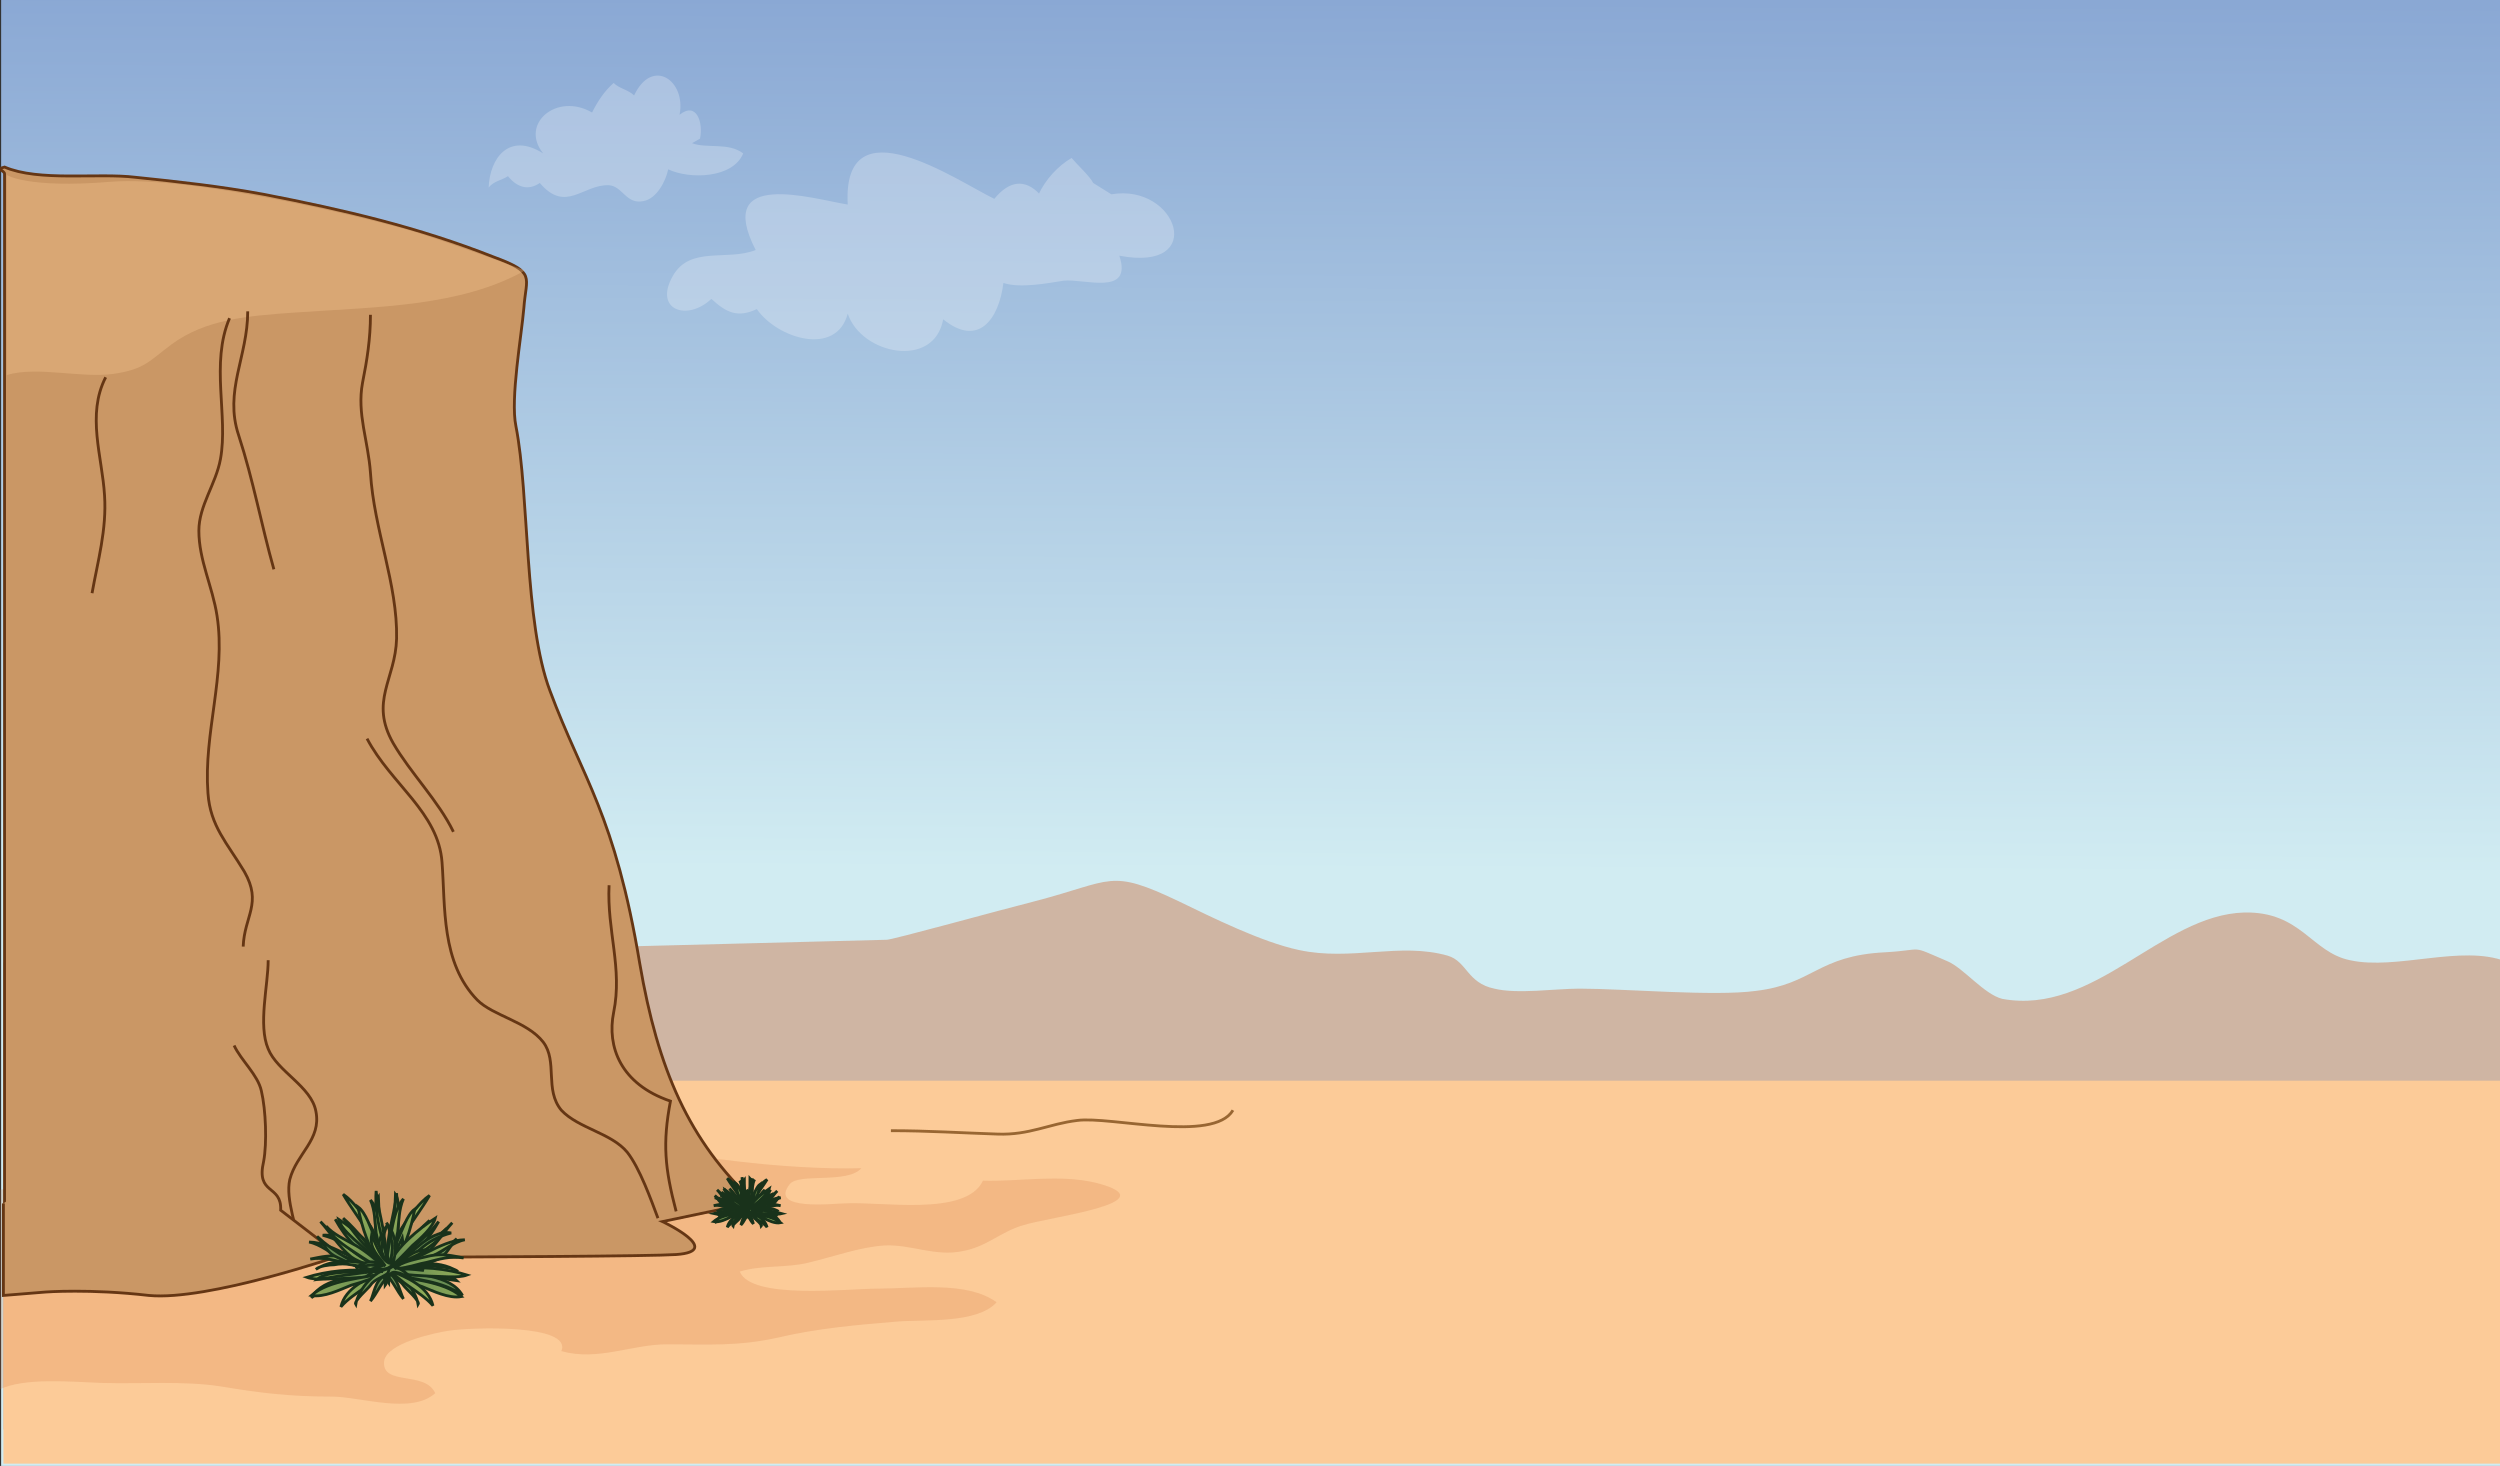 <svg xmlns="http://www.w3.org/2000/svg" version="1.0" viewBox="0 0 220 129"><rect x="0" y="0" width="220" height="129" fill="#333333" stroke="none"/><switch><g><linearGradient id="a" x1="110.454" x2="110.036" y1="-25.997" y2="76.695" gradientUnits="userSpaceOnUse"><stop offset="0" stop-color="#7291ca"/><stop offset="1" stop-color="#d1ecf2"/></linearGradient><path fill="url(#a)" d="M.1 0h220v129H.1z"/><path fill="#CC6632" d="M78 82.7c.2.1 10.3-2.7 13.1-3.4 6.9-1.8 6.5-2.9 12.6 0 2.9 1.4 7.3 3.6 10.6 4.3 4.6 1 8.9-.7 13.1.5 1.7.5 1.7 2.4 4.1 2.9 2 .5 5.4 0 7.5 0 3.9 0 11.9.7 15.5.2 5.1-.6 5.4-3.1 11.4-3.4 3.6-.2 2-.7 5.5.8 1.4.6 3.2 2.9 4.8 3.3 8.1 1.5 14-7.4 21.3-7.6 5-.1 5.9 3.5 9.3 4.2 4.1.9 9.8-1.4 13.7.1v41.2H.3V84.7l77.7-2z" opacity=".41"/><path fill="#FCCB98" d="M.3 95.1h220v33.7H.3z"/><path fill="#CC6632" d="M50.3 98.4c1.8.2 3.2-.4 4.8 0-.3.7 0 1-.6 1.7 1.7 1.3 8.2 1.8 10.4 2.1 3.3.4 7.6.7 10.9.6-1.2 1.4-5.5.4-6.3 1.4-1.9 2.4 3.9 1.7 4.8 1.7 3.2-.2 10.7 1.2 12.2-2 3.2.1 6.7-.6 10 .2 6.5 1.7-4.2 3-6.4 3.7-2.1.6-3.2 1.9-5.4 2.3-2.4.5-4.5-.6-6.8-.5-2.1.1-4.6 1-6.7 1.5-1.9.5-4.2.2-6.1.8 1 2.5 9.5 1.5 12.1 1.5 3.3 0 7.9-.7 10.5 1.2-1.7 1.9-6.3 1.5-8.8 1.7-3.6.3-7 .6-10.4 1.4-3.6.8-6.2.6-9.8.6-3.1 0-6.1 1.5-9.3.6 1-2.4-7.9-2.1-9.9-1.8-1.3.2-5.5 1.1-5.7 2.7-.2 2.2 3.6.8 4.5 2.8-2.1 1.9-6.6.3-9.1.3-3.7 0-6.2-.3-9.8-.9-3.3-.5-6.9-.2-10.4-.3-2.8-.1-6.9-.5-9.1.6v-17.6l50.4-6.3z" opacity=".19"/><path fill="#CA9765" stroke="#653614" stroke-width=".25" d="M66.4 105.8c-5.8-5.4-8.5-11.7-10.1-21-2.2-13.2-5-16.2-7.9-24-2.3-6.1-1.8-17.2-3-23.3-.5-2.4.5-8 .7-10.4.2-2.8 1.1-3.1-2.7-4.5-6.6-2.6-13-4.1-20.2-5.5-3.8-.7-7.4-1.1-11.3-1.5-3.3-.4-8.5.4-11.5-.9-.8.2 0 .3 0 .6v95.4s54.8 0 59.1-.3c4.3-.3-1.2-2.9-1.2-2.9l8.1-1.7z"/><path fill="none" stroke="#653614" stroke-width=".25" d="M57.9 107.2c-.6-1.6-1.6-4.4-2.7-5.8-1.4-1.7-4.3-2.1-5.8-3.7-1.5-1.8-.3-4.3-1.6-6-1.4-1.8-4.4-2.3-5.8-3.7-3.2-3.3-2.8-8.2-3.1-12.1-.3-4.4-4.5-6.9-6.6-10.9m27.2 41.6c-1-3.8-1.2-6-.5-9.7-4.4-1.5-5.6-4.8-5-7.8.8-3.9-.6-7.2-.4-11.2m-27.2 32.2c-.2-2-1.3-4.5-.9-6.3.6-2.3 2.8-3.5 2.3-6-.4-2.2-3.4-3.5-4.2-5.5-.9-2.1 0-5.6 0-7.8"/><path fill="#CA9765" stroke="#653614" stroke-width=".25" d="M20.6 92c.6 1.3 2.1 2.6 2.4 4 .4 1.7.5 4.6.2 6.2-.7 3 1.6 2 1.5 4.3l5.2 4s-11.6 4-16.8 3.5c-5.2-.6-9.1-.3-9.1-.3l-3.7.3v-8.1"/><path fill="#FCCB98" d="M46.2 23.8C40.5 27 33.2 27 26 27.5c-4.3.3-7.9.6-10.9 2.8-2 1.5-2.4 2.2-5.1 2.6-2.9.4-6.7-.7-9.4.1V15.4s1.8 1.2 9.1.6 24.1 3.5 27.4 4.6c3.4 1.1 9.1 3.2 9.1 3.2z" opacity=".3"/><path fill="none" stroke="#653614" stroke-width=".25" d="M21.8 27.4c0 4-2.1 7-.8 10.9 1.3 4 2 7.9 3.1 11.8m8.5-22.4c0 2.1-.3 4-.7 6-.5 2.7.5 5.1.7 7.9.3 5 2.4 9.8 2.3 14.6-.1 3.6-2.4 5.5-.3 9.2 1.5 2.6 4 5.1 5.3 7.8"/><path fill="none" stroke="#653614" stroke-width=".25" d="M20.2 28c-1.7 4-.1 8.6-.8 12.4-.4 2.2-1.9 4.1-1.9 6.3 0 2.6 1.2 4.9 1.6 7.5.8 5.2-1.2 10.3-.8 15.6.2 2.9 1.7 4.4 3.2 6.9 1.6 2.8 0 3.9-.1 6.6M9.3 33.2c-1.7 3.3-.3 7-.1 10.4.2 3-.6 5.8-1.1 8.6"/><path fill="none" stroke="#986632" stroke-width=".25" d="M108.5 97.7c-1.7 2.9-10.8.5-13.7.9-2.5.3-4.2 1.3-7 1.2-3.1-.1-6.2-.3-9.4-.3"/><path fill="#698D53" stroke="#19321B" stroke-width=".25" d="M34.1 112c1.3-1.6 3.2-2.8 4.5-4.5-.5.9-1 1.6-1.7 2.3-.7.7-1.4 1.7-2.4 2.1 1.9 0 4.3-1.6 5.7-2.9-.4.4-.7 1-1.1 1.4-.4.4-1.1.6-1.6.9-1.1.5-2.2.8-3.3 1"/><path fill="#698D53" stroke="#19321B" stroke-width=".25" d="M34.1 111.9c-.7-2.1-.7-4.5-.8-6.6-.4.5-.3 2.5-.2 3.3.1 1.1.1 2.3.7 3.2-.3-.4-.8-.5-1.2-.8-.5-.4-.9-.8-1.4-1.2-.7-.6-1.8-1.2-2.8-1.1 1.1.3 1.9.7 2.8 1.5.7.6 1.6 1.5 2.3 1.8-1.9.4-5 .3-6.1 2.2 1.7-1.3 4.3-1.4 6.4-1.9-.8.4-.9 1.6-1.2 2.2.6-.7.9-1.6 1.6-2.2"/><linearGradient id="b" x1="84.553" x2="95.462" y1="111.761" y2="104.889" gradientTransform="rotate(-3.744 76.242 873.477)" gradientUnits="userSpaceOnUse"><stop offset="0" stop-color="#698d53"/><stop offset="1" stop-color="#cbdd60"/></linearGradient><path fill="url(#b)" stroke="#19321B" stroke-width=".25" d="M33.8 111.5c.8-1 .9-2.4 1.6-3.5.6-.9 1.5-2.2 2.4-2.8-.7 1.2-1.5 2.2-2.2 3.4-.6 1.1-1 2.2-1.7 3.3 2.2-.7 4.4-2.7 5.9-4.3-.9 1-1.6 2.2-2.7 3.1-1 .7-2.2.8-3.1 1.4 2 .5 5 .6 6.6 2-1.1.2-2.5-.5-3.5-.9-1.1-.3-2.2-.7-3.3-1.2"/><linearGradient id="c" x1="81.858" x2="72.266" y1="111.632" y2="106.479" gradientTransform="rotate(-3.744 76.242 873.477)" gradientUnits="userSpaceOnUse"><stop offset="0" stop-color="#698d53"/><stop offset="1" stop-color="#cbdd60"/></linearGradient><path fill="url(#c)" stroke="#19321B" stroke-width=".25" d="M33.6 112.1c-.9-.6-2.1-1.2-3.1-1.7s-2.2-1.1-3.3-1.1c1 .2 1.9 1 2.8 1.4.9.5 2 1 3 1.3-1.7-.5-4.4-.1-6 .4.8.3 2.3.1 3.3.1 1.2-.1 2.3 0 3.4-.5"/><linearGradient id="d" x1="-577.868" x2="-587.051" y1="418.192" y2="413.258" gradientTransform="rotate(47.917 72.445 951.728)" gradientUnits="userSpaceOnUse"><stop offset="0" stop-color="#698d53"/><stop offset="1" stop-color="#cbdd60"/></linearGradient><path fill="url(#d)" stroke="#19321B" stroke-width=".25" d="M34.2 112.1c-.1-1.1-.3-2.3-.5-3.4-.2-1-.4-2.3-1.1-3.1.4.9.4 2 .5 2.9.2 1 .5 2.1.8 3-.6-1.6-2.7-3.3-4.1-4.2.2.8 1.3 1.8 2 2.5.8.8 1.5 1.7 2.5 2.2"/><linearGradient id="e" x1="-666.262" x2="-675.74" y1="1309.723" y2="1304.63" gradientTransform="rotate(112.875 81.596 942.46)" gradientUnits="userSpaceOnUse"><stop offset="0" stop-color="#698d53"/><stop offset="1" stop-color="#cbdd60"/></linearGradient><path fill="url(#e)" stroke="#19321B" stroke-width=".25" d="M33.8 112.2c1-.5 2.1-1.2 3-1.8.9-.6 2-1.3 2.5-2.3-.7.7-1.7 1.2-2.6 1.7-.9.5-1.8 1.3-2.5 1.9 1.3-1.2 2-3.7 2.3-5.3-.7.5-1.1 1.9-1.5 2.7-.5 1-1 2-1 3.1"/><linearGradient id="f" x1="83.204" x2="87.369" y1="110.821" y2="104.001" gradientTransform="rotate(-3.744 76.242 873.477)" gradientUnits="userSpaceOnUse"><stop offset="0" stop-color="#698d53"/><stop offset="1" stop-color="#cbdd60"/></linearGradient><path fill="url(#f)" stroke="#19321B" stroke-width=".25" d="M33.6 112.1c0-.6.3-1.2.4-1.8.1-.7.2-1.4.3-2 .2-1.1.5-2.2.6-3.3.1 1.2-.1 2.5-.4 3.7-.3 1.1-.5 2.2-.9 3.2.5-.1 1-.9 1.3-1.2.3-.4.7-.9 1-1.3.6-.7 1.2-1.4 1.9-2-.7.9-1.3 1.8-2.1 2.6-.6.8-1.4 1.4-2.1 2.1"/><linearGradient id="g" x1="83.926" x2="75.352" y1="109.182" y2="118.416" gradientTransform="rotate(-3.744 76.242 873.477)" gradientUnits="userSpaceOnUse"><stop offset="0" stop-color="#698d53"/><stop offset="1" stop-color="#cbdd60"/></linearGradient><path fill="url(#g)" stroke="#19321B" stroke-width=".25" d="M33.9 111.8c-.3-.3-1-.4-1.4-.6-.8-.3-1.5-.4-2.3-.6-1.1-.2-1.9 0-2.9.2 1.2-.2 2.1.1 3.3.4.6.1 1.1.3 1.7.4.4.1 1 .3 1.5.3-1.5.6-3.4 1.4-3.8 3.1.6-.7 1.4-1.2 2.1-1.7.6-.4 1.1-.9 1.7-1.4.5.5 1.3.6 1.7 1.2.2.3 1.5 1.4 1.3 1.7-.2-1.3-1.8-3.3-3.4-3.2"/><linearGradient id="h" x1="84.652" x2="92.986" y1="111.146" y2="111.098" gradientTransform="rotate(-3.744 76.242 873.477)" gradientUnits="userSpaceOnUse"><stop offset="0" stop-color="#698d53"/><stop offset="1" stop-color="#cbdd60"/></linearGradient><path fill="url(#h)" stroke="#19321B" stroke-width=".25" d="M34.1 111.8c2-.5 4.3-1.1 6.2.1-.3-.3-1.2-.4-1.6-.4-.5-.1-1-.1-1.5-.1-1 .1-1.9.6-2.8.6 1-.1 2.2.2 3.2.3.9.1 1.8.3 2.6.4-.6-.6-2.2-.6-3-.7-.5 0-1 0-1.4-.1-.5 0-.9-.2-1.4-.1"/><linearGradient id="i" x1="83.686" x2="83.094" y1="110.906" y2="106.626" gradientTransform="rotate(-3.744 76.242 873.477)" gradientUnits="userSpaceOnUse"><stop offset="0" stop-color="#698d53"/><stop offset="1" stop-color="#cbdd60"/></linearGradient><path fill="url(#i)" stroke="#19321B" stroke-width=".25" d="M33.3 111.8c-.7-.7-1.9-1.1-2.8-1.6 1.1-.1 2.2 1 3.1 1.5-.4-1.3-.5-2.7.5-3.9-.3.5-.4 1.3-.5 1.8-.1.6.1 1.3.1 1.8.8-.1 1.4-1.9 1.7-2.5.2 1.2-.6 1.8-1.2 2.7.9-.5 1.8-.5 2.6.2-.6-.2-1.6-.4-2.3-.2.5.2 1 .2 1.5.6-.4-.2-.6-.2-1.1-.3-.4 0-.8 0-1.1-.2.1.4.4 1 .1 1.4 0-.6-.1-1.1-.8-.9-.6.1-.9.4-1.4.7.4-.4.8-.9 1.4-1.1-.7 0-1.6-.1-2.3.2.8-.1 2.5-.2 2.5-.2z"/><path fill="#698D53" stroke="#19321B" stroke-width=".25" d="M34 111.8c-1.3-1.6-3.2-2.8-4.5-4.5.5.9 1 1.6 1.7 2.3.7.7 1.4 1.7 2.4 2.1-1.9 0-4.3-1.6-5.7-2.9.4.4.7 1 1.1 1.4.4.4 1.1.6 1.6.9 1.1.5 2.2.8 3.3 1"/><path fill="#698D53" stroke="#19321B" stroke-width=".25" d="M34 111.8c.7-2.1.7-4.5.8-6.7.4.5.3 2.5.2 3.3-.1 1.1-.1 2.3-.7 3.2.3-.4.8-.5 1.2-.8.5-.4.9-.8 1.4-1.2.7-.6 1.8-1.3 2.8-1.1-1.1.3-1.9.7-2.8 1.5-.7.6-1.6 1.5-2.3 1.8 1.9.4 5 .3 6.1 2.2-1.7-1.3-4.3-1.4-6.4-1.9.7.4.9 1.6 1.2 2.2-.6-.7-.9-1.6-1.6-2.2"/><linearGradient id="j" x1="156.647" x2="167.557" y1="116.324" y2="109.452" gradientTransform="scale(-1 1) rotate(-3.744 6.08 3020.133)" gradientUnits="userSpaceOnUse"><stop offset="0" stop-color="#698d53"/><stop offset="1" stop-color="#cbdd60"/></linearGradient><path fill="url(#j)" stroke="#19321B" stroke-width=".25" d="M34.2 111.4c-.8-1-.9-2.4-1.6-3.5-.6-.9-1.5-2.2-2.4-2.8.7 1.2 1.5 2.2 2.2 3.4.6 1.1 1 2.2 1.7 3.3-2.2-.7-4.4-2.7-5.9-4.3.9 1 1.6 2.2 2.7 3.1 1 .7 2.2.8 3.1 1.4-2 .5-5 .6-6.6 2 1.1.2 2.5-.5 3.5-.9 1.1-.3 2.2-.7 3.3-1.2"/><linearGradient id="k" x1="153.95" x2="144.36" y1="116.194" y2="111.041" gradientTransform="scale(-1 1) rotate(-3.744 6.08 3020.133)" gradientUnits="userSpaceOnUse"><stop offset="0" stop-color="#698d53"/><stop offset="1" stop-color="#cbdd60"/></linearGradient><path fill="url(#k)" stroke="#19321B" stroke-width=".25" d="M34.5 111.9c.9-.6 2.1-1.2 3.1-1.7s2.2-1.1 3.3-1.1c-1 .2-1.9 1-2.8 1.4-.9.5-2 1-3 1.3 1.7-.5 4.4-.1 6 .4-.8.3-2.3.1-3.3.1-1.2-.1-2.3 0-3.4-.6"/><linearGradient id="l" x1="-529.569" x2="-538.751" y1="364.473" y2="359.539" gradientTransform="scale(-1 1) rotate(47.918 2.298 793.83)" gradientUnits="userSpaceOnUse"><stop offset="0" stop-color="#698d53"/><stop offset="1" stop-color="#cbdd60"/></linearGradient><path fill="url(#l)" stroke="#19321B" stroke-width=".25" d="M33.9 112c.1-1.1.3-2.3.5-3.4.2-1 .4-2.3 1.1-3.1-.4.9-.4 2-.5 2.9-.2 1-.5 2.1-.8 3 .6-1.6 2.7-3.3 4.1-4.2-.2.8-1.3 1.8-2 2.4-.8.8-1.5 1.7-2.5 2.2"/><linearGradient id="m" x1="-694.488" x2="-703.964" y1="1243.222" y2="1238.13" gradientTransform="scale(1 -1) rotate(-67.125 -1350.367 17.226)" gradientUnits="userSpaceOnUse"><stop offset="0" stop-color="#698d53"/><stop offset="1" stop-color="#cbdd60"/></linearGradient><path fill="url(#m)" stroke="#19321B" stroke-width=".25" d="M34.2 112c-1-.5-2.1-1.2-3-1.8-.9-.6-2-1.3-2.5-2.3.6.7 1.7 1.2 2.6 1.7.9.5 1.8 1.3 2.5 1.9-1.3-1.2-2-3.7-2.3-5.3.7.5 1.1 1.9 1.5 2.7.5 1 1 2 1 3.1"/><linearGradient id="n" x1="155.297" x2="159.463" y1="115.384" y2="108.563" gradientTransform="scale(-1 1) rotate(-3.744 6.08 3020.133)" gradientUnits="userSpaceOnUse"><stop offset="0" stop-color="#698d53"/><stop offset="1" stop-color="#cbdd60"/></linearGradient><path fill="url(#n)" stroke="#19321B" stroke-width=".25" d="M34.4 111.9c0-.6-.3-1.2-.4-1.8-.1-.7-.2-1.4-.3-2-.2-1.1-.5-2.2-.6-3.3-.1 1.2.1 2.5.4 3.7.3 1.1.5 2.2.9 3.2-.5-.1-1-.9-1.3-1.2-.3-.4-.7-.9-1-1.3-.6-.7-1.2-1.4-1.9-2 .7.9 1.3 1.8 2.1 2.6.7.8 1.5 1.5 2.1 2.1"/><linearGradient id="o" x1="156.019" x2="147.444" y1="113.745" y2="122.979" gradientTransform="scale(-1 1) rotate(-3.744 6.08 3020.133)" gradientUnits="userSpaceOnUse"><stop offset="0" stop-color="#698d53"/><stop offset="1" stop-color="#cbdd60"/></linearGradient><path fill="url(#o)" stroke="#19321B" stroke-width=".25" d="M34.2 111.7c.3-.3 1-.4 1.4-.6.8-.3 1.5-.4 2.3-.6 1.1-.2 1.9 0 2.9.2-1.2-.2-2.1.1-3.3.4-.6.1-1.1.3-1.7.4-.4.1-1 .3-1.5.3 1.5.6 3.4 1.4 3.8 3.1-.6-.7-1.4-1.2-2.1-1.7-.6-.4-1.1-.9-1.7-1.3-.5.5-1.3.6-1.7 1.2-.2.3-1.5 1.4-1.3 1.7.2-1.3 1.8-3.3 3.4-3.2"/><linearGradient id="p" x1="156.745" x2="165.079" y1="115.709" y2="115.661" gradientTransform="scale(-1 1) rotate(-3.744 6.08 3020.133)" gradientUnits="userSpaceOnUse"><stop offset="0" stop-color="#698d53"/><stop offset="1" stop-color="#cbdd60"/></linearGradient><path fill="url(#p)" stroke="#19321B" stroke-width=".25" d="M34 111.6c-2-.5-4.3-1.1-6.2.1.3-.3 1.2-.4 1.6-.4.5-.1 1-.1 1.5 0 1 .1 1.9.6 2.8.6-1-.1-2.2.2-3.2.3-.9.1-1.8.3-2.6.4.6-.6 2.2-.6 3-.7.5 0 1 0 1.5-.1.5 0 .9-.2 1.4-.1"/><linearGradient id="q" x1="155.779" x2="155.187" y1="115.469" y2="111.19" gradientTransform="scale(-1 1) rotate(-3.744 6.08 3020.133)" gradientUnits="userSpaceOnUse"><stop offset="0" stop-color="#698d53"/><stop offset="1" stop-color="#cbdd60"/></linearGradient><path fill="url(#q)" stroke="#19321B" stroke-width=".25" d="M34.8 111.6c.7-.7 1.9-1.1 2.8-1.6-1.2-.1-2.2 1-3.1 1.5.4-1.3.5-2.7-.5-3.9.3.5.4 1.3.5 1.8.1.6-.1 1.2-.1 1.8-.8-.1-1.4-1.9-1.7-2.5-.2 1.2.6 1.8 1.2 2.7-.9-.5-1.8-.5-2.6.2.6-.2 1.6-.4 2.3-.2-.5.2-1 .2-1.5.6.4-.2.6-.2 1.1-.3.4 0 .8 0 1.1-.2-.1.4-.4 1-.1 1.4 0-.6.1-1.1.8-.9.5.1.9.4 1.4.7-.4-.4-.8-.9-1.4-1.1.7 0 1.6-.1 2.3.2-.8-.1-2.5-.2-2.5-.2z"/><path fill="#698D53" stroke="#19321B" stroke-width=".25" d="M65.8 106.7c.6-.7 1.4-1.2 2-2-.2.4-.4.7-.7 1-.3.3-.6.7-1 .9.8 0 1.9-.7 2.5-1.3-.2.2-.3.4-.5.6-.2.2-.5.3-.7.4-.5.2-1 .4-1.4.5"/><path fill="#698D53" stroke="#19321B" stroke-width=".25" d="M65.8 106.7c-.3-.9-.3-1.9-.3-2.9-.2.2-.1 1.1-.1 1.4 0 .5 0 1 .3 1.4-.1-.2-.4-.2-.5-.4-.2-.2-.4-.4-.6-.5-.3-.2-.8-.5-1.2-.5.5.1.8.3 1.2.6.3.3.7.7 1 .8-.8.2-2.2.1-2.7 1 .8-.6 1.9-.6 2.8-.8-.3.2-.4.7-.5 1 .3-.3.4-.7.7-1"/><linearGradient id="r" x1="116.154" x2="120.884" y1="108.048" y2="105.069" gradientTransform="rotate(-3.744 76.242 873.477)" gradientUnits="userSpaceOnUse"><stop offset="0" stop-color="#698d53"/><stop offset="1" stop-color="#cbdd60"/></linearGradient><path fill="url(#r)" stroke="#19321B" stroke-width=".25" d="M65.7 106.5c.3-.4.4-1.1.7-1.5.3-.4.6-.9 1.1-1.2-.3.5-.7 1-1 1.5-.3.5-.4 1-.7 1.4.9-.3 1.9-1.2 2.6-1.9-.4.4-.7 1-1.2 1.3-.4.3-1 .3-1.4.6.9.2 2.2.3 2.9.9-.5.1-1.1-.2-1.5-.4-.5-.2-1-.3-1.4-.5"/><linearGradient id="s" x1="114.986" x2="110.828" y1="107.992" y2="105.757" gradientTransform="rotate(-3.744 76.242 873.477)" gradientUnits="userSpaceOnUse"><stop offset="0" stop-color="#698d53"/><stop offset="1" stop-color="#cbdd60"/></linearGradient><path fill="url(#s)" stroke="#19321B" stroke-width=".25" d="M65.6 106.7c-.4-.3-.9-.5-1.3-.8-.4-.2-.9-.5-1.4-.5.4.1.8.4 1.2.6.4.2.9.4 1.3.6-.7-.2-1.9 0-2.6.2.4.1 1 .1 1.4 0 .4.1.9.1 1.4-.1"/><linearGradient id="t" x1="-559.772" x2="-563.753" y1="390.69" y2="388.551" gradientTransform="rotate(47.917 72.445 951.728)" gradientUnits="userSpaceOnUse"><stop offset="0" stop-color="#698d53"/><stop offset="1" stop-color="#cbdd60"/></linearGradient><path fill="url(#t)" stroke="#19321B" stroke-width=".25" d="M65.8 106.8c0-.5-.1-1-.2-1.5-.1-.4-.2-1-.5-1.4.2.4.2.9.2 1.3.1.4.2.9.3 1.3-.3-.7-1.2-1.4-1.8-1.8.1.4.6.8.9 1.1.4.3.7.7 1.1 1"/><linearGradient id="u" x1="-682.786" x2="-686.895" y1="1282.192" y2="1279.984" gradientTransform="rotate(112.875 81.596 942.46)" gradientUnits="userSpaceOnUse"><stop offset="0" stop-color="#698d53"/><stop offset="1" stop-color="#cbdd60"/></linearGradient><path fill="url(#u)" stroke="#19321B" stroke-width=".25" d="M65.7 106.8c.4-.2.9-.5 1.3-.8.4-.3.9-.6 1.1-1-.3.3-.8.5-1.1.7-.4.2-.8.6-1.1.8.5-.5.9-1.6 1-2.3-.3.2-.5.8-.7 1.2-.2.5-.4.9-.5 1.4"/><linearGradient id="v" x1="115.569" x2="117.376" y1="107.639" y2="104.682" gradientTransform="rotate(-3.744 76.242 873.477)" gradientUnits="userSpaceOnUse"><stop offset="0" stop-color="#698d53"/><stop offset="1" stop-color="#cbdd60"/></linearGradient><path fill="url(#v)" stroke="#19321B" stroke-width=".25" d="M65.6 106.8c0-.3.1-.5.2-.8.1-.3.1-.6.1-.9.1-.5.2-1 .3-1.4 0 .5-.1 1.1-.2 1.6-.1.4-.2.9-.4 1.5.2-.1.4-.5.5-.6.2-.2.3-.4.4-.6.3-.3.5-.6.8-.9-.3.4-.6.8-.9 1.1-.2.4-.5.7-.8 1"/><linearGradient id="w" x1="115.882" x2="112.164" y1="106.929" y2="110.933" gradientTransform="rotate(-3.744 76.242 873.477)" gradientUnits="userSpaceOnUse"><stop offset="0" stop-color="#698d53"/><stop offset="1" stop-color="#cbdd60"/></linearGradient><path fill="url(#w)" stroke="#19321B" stroke-width=".25" d="M65.7 106.6c-.1-.1-.4-.2-.6-.3-.3-.1-.7-.2-1-.3-.5-.1-.8 0-1.3.1.5-.1.9.1 1.5.2.2.1.5.1.7.2.2.1.4.2.7.1-.7.3-1.5.6-1.7 1.4.2-.3.6-.5.9-.7.2-.2.5-.4.8-.7.2.3.5.3.7.6.1.1.7.6.6.7-.1-.6-.8-1.4-1.5-1.4"/><linearGradient id="x" x1="116.196" x2="119.811" y1="107.781" y2="107.761" gradientTransform="rotate(-3.744 76.242 873.477)" gradientUnits="userSpaceOnUse"><stop offset="0" stop-color="#698d53"/><stop offset="1" stop-color="#cbdd60"/></linearGradient><path fill="url(#x)" stroke="#19321B" stroke-width=".25" d="M65.8 106.6c.9-.2 1.9-.5 2.7 0-.1-.1-.5-.2-.7-.2h-.7c-.4.1-.8.3-1.3.2.5 0 1 .2 1.5.2.4 0 .8.1 1.1.2-.3-.3-.9-.3-1.3-.3h-.6c-.2 0-.4-.1-.7-.1"/><linearGradient id="y" x1="115.778" x2="115.522" y1="107.677" y2="105.822" gradientTransform="rotate(-3.744 76.242 873.477)" gradientUnits="userSpaceOnUse"><stop offset="0" stop-color="#698d53"/><stop offset="1" stop-color="#cbdd60"/></linearGradient><path fill="url(#y)" stroke="#19321B" stroke-width=".25" d="M65.5 106.6c-.3-.3-.8-.5-1.2-.7.5 0 1 .4 1.4.6-.2-.6-.2-1.2.2-1.7-.1.2-.2.6-.2.8 0 .3.1.5 0 .8.3-.1.6-.8.7-1.1.1.5-.2.8-.5 1.2.4-.2.8-.2 1.1.1-.3-.1-.7-.2-1-.1.2.1.4.1.7.3-.2-.1-.3-.1-.5-.1s-.3 0-.5-.1c0 .2.2.4.1.6 0-.3-.1-.5-.3-.4-.2 0-.4.2-.6.3.1-.1.3-.3.6-.5-.3.1-.7 0-1 .2.2-.1 1-.2 1-.2z"/><path fill="#698D53" stroke="#19321B" stroke-width=".25" d="M65.7 106.6c-.6-.7-1.4-1.2-2-2 .2.4.4.7.7 1 .3.3.6.7 1 .9-.8 0-1.9-.7-2.5-1.3.2.2.3.4.5.6.2.2.5.3.7.4.5.2 1 .4 1.4.5"/><path fill="#698D53" stroke="#19321B" stroke-width=".25" d="M65.7 106.6c.3-.9.3-1.9.3-2.9.2.2.1 1.1.1 1.4 0 .5 0 1-.3 1.4.1-.2.4-.2.5-.4.2-.2.4-.4.6-.5.3-.2.8-.5 1.2-.5-.5.1-.8.3-1.2.6-.3.3-.7.7-1 .8.8.2 2.2.1 2.7 1-.8-.6-1.9-.6-2.8-.8.3.2.4.7.5 1-.3-.3-.4-.7-.7-1"/><linearGradient id="z" x1="124.939" x2="129.67" y1="108.556" y2="105.576" gradientTransform="scale(-1 1) rotate(-3.744 6.08 3020.133)" gradientUnits="userSpaceOnUse"><stop offset="0" stop-color="#698d53"/><stop offset="1" stop-color="#cbdd60"/></linearGradient><path fill="url(#z)" stroke="#19321B" stroke-width=".25" d="M65.8 106.4c-.3-.4-.4-1.1-.7-1.5-.3-.4-.6-.9-1.1-1.2.3.5.7 1 1 1.5.3.5.4 1 .7 1.4-.9-.3-1.9-1.2-2.6-1.9.4.4.7 1 1.2 1.3.4.3 1 .3 1.4.6-.9.2-2.2.3-2.9.9.5.1 1.1-.2 1.5-.4.5-.1 1-.3 1.4-.5"/><linearGradient id="A" x1="123.771" x2="119.614" y1="108.499" y2="106.265" gradientTransform="scale(-1 1) rotate(-3.744 6.08 3020.133)" gradientUnits="userSpaceOnUse"><stop offset="0" stop-color="#698d53"/><stop offset="1" stop-color="#cbdd60"/></linearGradient><path fill="url(#A)" stroke="#19321B" stroke-width=".25" d="M66 106.7c.4-.3.9-.5 1.3-.8.4-.2.9-.5 1.4-.5-.4.1-.8.4-1.2.6-.4.2-.9.4-1.3.6.7-.2 1.9 0 2.6.2-.4.1-1 0-1.4 0-.4 0-1 0-1.4-.1"/><linearGradient id="B" x1="-553.924" x2="-557.904" y1="384.114" y2="381.976" gradientTransform="scale(-1 1) rotate(47.918 2.298 793.83)" gradientUnits="userSpaceOnUse"><stop offset="0" stop-color="#698d53"/><stop offset="1" stop-color="#cbdd60"/></linearGradient><path fill="url(#B)" stroke="#19321B" stroke-width=".25" d="M65.7 106.7c0-.5.1-1 .2-1.5.1-.4.2-1 .5-1.4-.2.4-.2.9-.2 1.3-.1.4-.2.9-.3 1.3.3-.7 1.2-1.4 1.8-1.8-.1.4-.6.8-.9 1.1-.4.3-.7.7-1.1 1"/><linearGradient id="C" x1="-686.269" x2="-690.378" y1="1274.11" y2="1271.902" gradientTransform="scale(1 -1) rotate(-67.125 -1350.367 17.226)" gradientUnits="userSpaceOnUse"><stop offset="0" stop-color="#698d53"/><stop offset="1" stop-color="#cbdd60"/></linearGradient><path fill="url(#C)" stroke="#19321B" stroke-width=".25" d="M65.9 106.7c-.4-.2-.9-.5-1.3-.8-.4-.3-.9-.6-1.1-1 .3.3.8.5 1.1.7.4.2.8.6 1.1.8-.5-.5-.9-1.6-1-2.3.3.2.5.8.7 1.2.1.5.4.9.5 1.4"/><linearGradient id="D" x1="124.354" x2="126.161" y1="108.148" y2="105.191" gradientTransform="scale(-1 1) rotate(-3.744 6.08 3020.133)" gradientUnits="userSpaceOnUse"><stop offset="0" stop-color="#698d53"/><stop offset="1" stop-color="#cbdd60"/></linearGradient><path fill="url(#D)" stroke="#19321B" stroke-width=".25" d="M65.9 106.7c0-.3-.1-.5-.2-.8-.1-.3-.1-.6-.1-.9-.1-.5-.2-1-.3-1.4 0 .5.1 1.1.2 1.6s.3 1 .4 1.5c-.2-.1-.4-.5-.5-.6-.1-.2-.3-.4-.4-.6-.3-.3-.5-.6-.8-.9.3.4.6.8.9 1.1.2.4.6.7.8 1"/><linearGradient id="E" x1="124.668" x2="120.95" y1="107.437" y2="111.441" gradientTransform="scale(-1 1) rotate(-3.744 6.08 3020.133)" gradientUnits="userSpaceOnUse"><stop offset="0" stop-color="#698d53"/><stop offset="1" stop-color="#cbdd60"/></linearGradient><path fill="url(#E)" stroke="#19321B" stroke-width=".25" d="M65.8 106.6c.1-.1.4-.2.6-.3.3-.1.7-.2 1-.3.5-.1.8 0 1.3.1-.5-.1-.9.1-1.5.2-.2.1-.5.1-.7.2-.1 0-.4.1-.7.1.7.3 1.5.6 1.7 1.4-.2-.3-.6-.5-.9-.7-.2-.3-.4-.5-.8-.7-.2.3-.5.3-.7.6-.1.2-.7.6-.6.7.1-.6.8-1.4 1.5-1.4"/><linearGradient id="F" x1="124.982" x2="128.595" y1="108.288" y2="108.267" gradientTransform="scale(-1 1) rotate(-3.744 6.08 3020.133)" gradientUnits="userSpaceOnUse"><stop offset="0" stop-color="#698d53"/><stop offset="1" stop-color="#cbdd60"/></linearGradient><path fill="url(#F)" stroke="#19321B" stroke-width=".25" d="M65.8 106.6c-.9-.2-1.9-.5-2.7 0 .1-.1.5-.2.7-.2h.7c.3 0 .7.3 1.3.2-.5 0-1 .2-1.5.2-.4 0-.8.1-1.1.2.3-.3.9-.3 1.3-.3h.6c.2-.1.4-.1.7-.1"/><linearGradient id="G" x1="124.564" x2="124.307" y1="108.185" y2="106.328" gradientTransform="scale(-1 1) rotate(-3.744 6.08 3020.133)" gradientUnits="userSpaceOnUse"><stop offset="0" stop-color="#698d53"/><stop offset="1" stop-color="#cbdd60"/></linearGradient><path fill="url(#G)" stroke="#19321B" stroke-width=".25" d="M66.1 106.5c.3-.3.8-.5 1.2-.7-.5 0-1 .4-1.4.6.2-.6.2-1.2-.2-1.7.1.2.2.6.2.8 0 .3-.1.5 0 .8-.3-.1-.6-.8-.7-1.1-.1.5.2.8.5 1.2-.4-.2-.8-.2-1.1.1.3-.1.7-.2 1-.1-.2.1-.4.1-.7.3.2-.1.3-.1.5-.1s.3 0 .5-.1c0 .2-.2.4-.1.6 0-.3.1-.5.3-.4.2 0 .4.2.6.3-.2-.1-.4-.3-.6-.5.3.1.7 0 1 .2-.3-.1-1-.2-1-.2z"/><path fill="#FFF" d="M96.2 16.1c-.3-.6-1.4-1.6-1.9-2.2-1.2.7-2.3 1.9-2.9 3.2 0 .3.1.3.1 0-1.3-1.4-2.7-1.2-4 .4-3.3-1.6-13.4-8.6-12.9.5-3.1-.5-11.8-3.2-8.1 4-2.5 1-5.8-.4-7.3 2.3-1.7 3 1.3 4 3.4 2 1.3 1.2 2.3 1.7 4 .9 1.8 2.6 7 4.2 8 .4 1.2 3.6 7.6 4.9 8.4.5 3.1 2.5 4.9 0 5.3-3.2 1.5.5 4 0 5.3-.2 1.8-.2 6.1 1.4 4.9-2.2 7.8 1.5 5.1-6.4-.7-5.4m-36.2-4.9c.3-1.4-.3-3.3-1.8-2.1.6-3-2.4-5.1-4-1.7-.5-.5-1.3-.6-1.8-1.1-.8.7-1.4 1.6-1.9 2.6-3.1-1.8-6.4 1-4.3 3.6.1.1.1.1 0 0-3-1.9-4.7.4-4.8 3 .5-.6 1.1-.6 1.7-1 .8 1 1.8 1.3 2.8.6 2.3 2.7 3.8.1 6.1.2 1.2.1 1.5 1.7 3 1.4 1.2-.2 2-1.8 2.2-2.8 1.9.9 5.7.8 6.6-1.4-1.3-1-3.2-.4-4.5-.9" opacity=".25"/></g></switch></svg>
